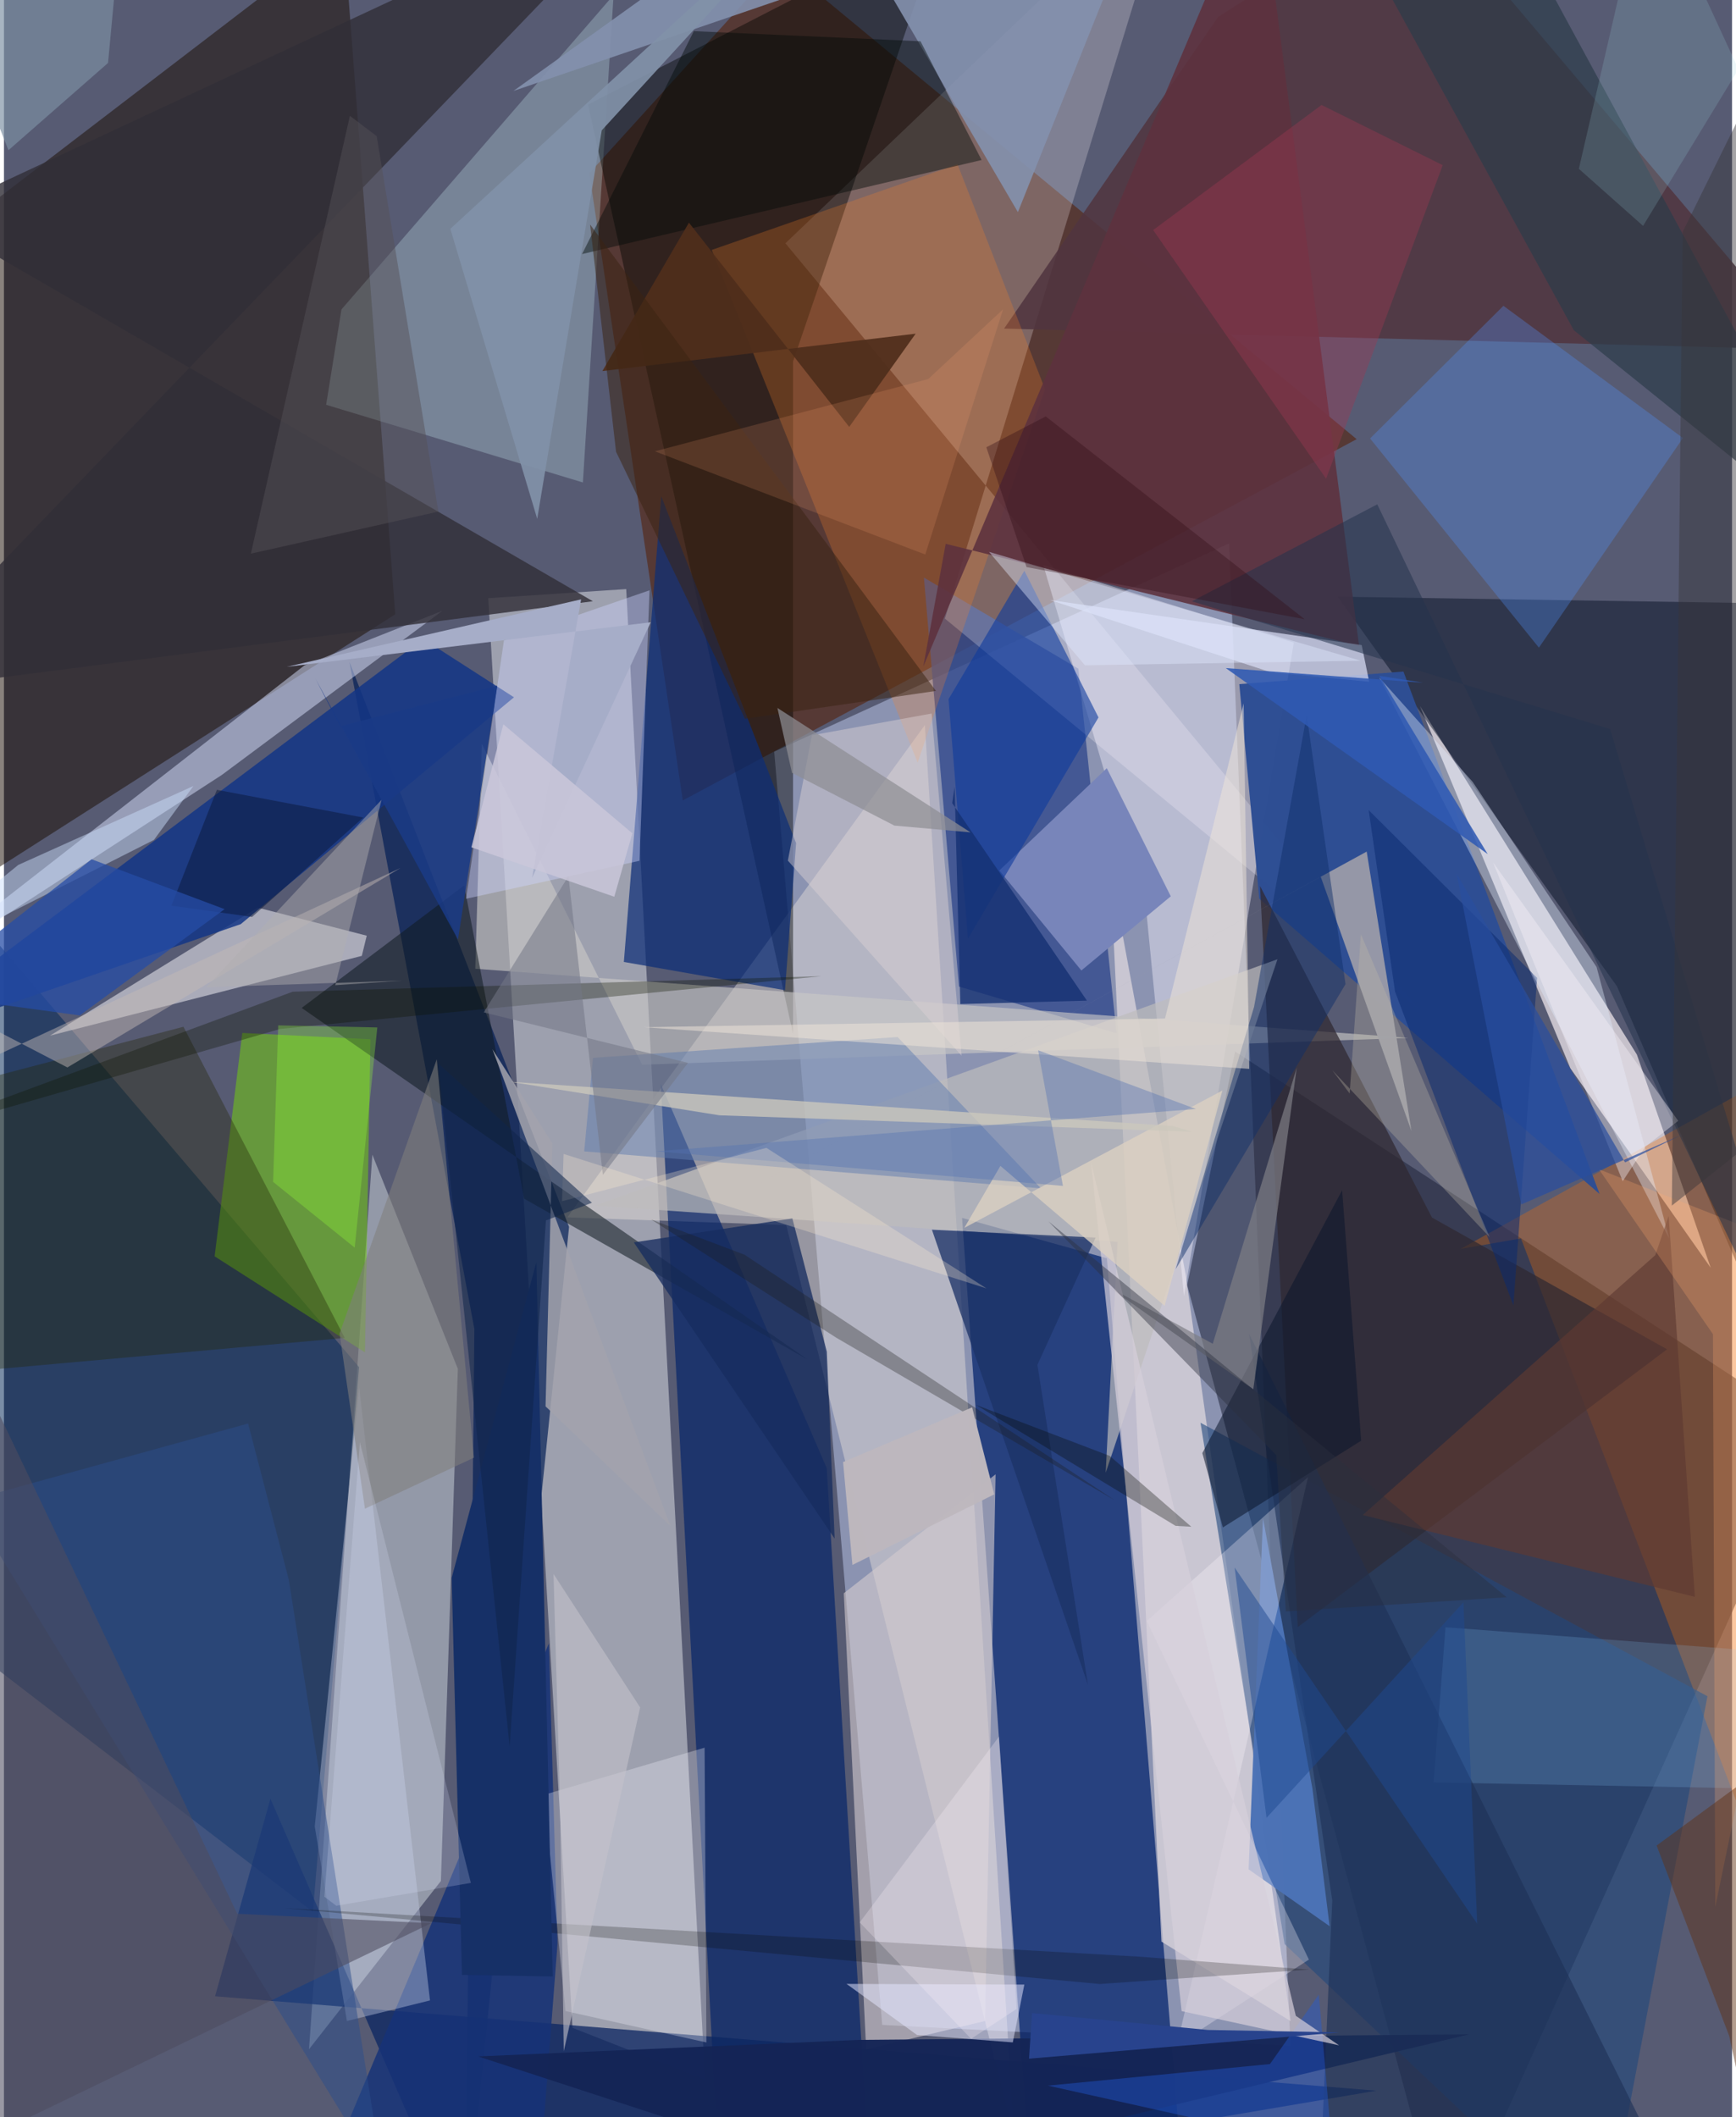 <svg xmlns="http://www.w3.org/2000/svg" width="228" height="278" viewBox="0 0 836 1024"><path fill="#575b73" d="M0 0h836v1024H0z"/><path fill="#b5bfe1" fill-opacity=".561" d="M372.628 363.545l220.073-100.73 29.658 726.71-197.479-10.157z"/><path fill="#eeedf3" fill-opacity=".467" d="M301.032 284.922l38.13 721.05-64.122-25.177-40.754-691.46z"/><path fill="#00216c" fill-opacity=".718" d="M533.567 608.595l-70.062-19.545 32.403 456.61 76.97 40.34z"/><path fill="#56332a" fill-opacity=".839" d="M654.398 212.41L375.61-18.176 283.193 83.782l45.205 303.363z"/><path fill="#1c0f04" fill-opacity=".518" d="M-62 457.504L-4.196 96.923 164.357-32.131l24.928 329.25z"/><path fill="#1f2339" fill-opacity=".545" d="M697.93 1086L572.397 621.57l23.194-112.997 280.187 182.943z"/><path fill="#acb3bf" fill-opacity=".702" d="M147.573 991.143l30.65-432.655 41.36 103.57-8.202 247.717z"/><path fill="#e7e0d9" fill-opacity=".447" d="M272.545 588.796l105.898 3.724 110.33 441.788-43.265-683.601z"/><path fill="#f6eef0" fill-opacity=".698" d="M789.97 510.086l35.708 103.097-67.917-96.537-72.738-175.142z"/><path fill="#001d54" fill-opacity=".682" d="M273.383 593.407L167.13 320.103l60.444 322.687-4.361 438.257z"/><path fill="#012757" fill-opacity=".525" d="M171.797 661.25L-62 386.938-7.474 804.11l156.927 120.567z"/><path fill="#e5dce0" fill-opacity=".69" d="M535.181 419.847l36.564 197.104 50.732 360.625-62.516-38.486z"/><path fill="#354c8e" fill-opacity=".824" d="M538.255 499.756L519.77 323.44l-74.72-44.084 16.963 197.815z"/><path fill="#fffafb" fill-opacity=".239" d="M566.042-62l-110.85 361.19 229.009 188.746-306.149-370.275z"/><path fill="#010d1f" fill-opacity=".459" d="M872.556 690.263l-92.23-213.23L645.232 288.6 898 292.507z"/><path fill="#002169" fill-opacity=".651" d="M419.872 1071.762l-21.854-361.684-80.256-185.753 26.419 495.158z"/><path fill="#51353f" fill-opacity=".871" d="M587.392 8.21l96.386-61.694 187.996 222.57-387.935-10.162z"/><path fill="#0d2662" fill-opacity=".761" d="M222.807 1086l441.142-74.81-561.825-45.66 26.787-95.547z"/><path fill="#d3fbff" fill-opacity=".255" d="M155.86 195.785l124.209 37.568L294.916-2.431 163.28 149.655z"/><path fill="#f9f3fe" fill-opacity=".416" d="M624.003 310.816l-53.124 316.078-18.095-184.734-49.991-168.843z"/><path fill="#ef6d00" fill-opacity=".314" d="M733.877 598.973L850.639 904.11l35.94-401.202L704.734 604.04z"/><path fill="#73cf0f" fill-opacity=".529" d="M115.31 499.6l61.976 3.066-2.634 151.436-72.74-46.452z"/><path fill="#000401" fill-opacity=".427" d="M454.249-37.69L282.556 50.58l99.194 449.515-.013-325.255z"/><path fill="#2e4e94" fill-opacity=".988" d="M771.94 577.52L607.267 434.626l-9.644-103.742 79.412-6.072z"/><path fill="#d8e0fd" fill-opacity=".494" d="M145.366 321.81L-62 483.428l167.399-108.615 106.688-79.377z"/><path fill="#d3d3dd" fill-opacity=".667" d="M22.276 500.903l100.513-61.914 52.714 13.574-2.377 9.752z"/><path fill="#0c2d78" fill-opacity=".71" d="M299.89 465.265l18.093-225.273 65.231 167.82-5.37 71.139z"/><path fill="#133685" fill-opacity=".847" d="M202.836 309.044L-62 507.767l176.553-60.793 132.184-109.718z"/><path fill="#20477c" fill-opacity=".592" d="M824.09 820.408L578.856 688.14l40.68 252.128L773.618 1086z"/><path fill="#d3cace" fill-opacity=".612" d="M417.113 991.214l57.516-13.74 5.095-264.401-73.432 57.524z"/><path fill="#fe8526" fill-opacity=".247" d="M342.4 120.886l99.619 247.938 61.597-180.654L461.31 79.463z"/><path fill="#cac7c6" fill-opacity=".631" d="M679.408 502.002l-451.39-33.442 3.163-108.818 77.545 155.23z"/><path fill="#5d323e" fill-opacity=".89" d="M655.576 312.425l-199.99-49.392-10.852 59.399L607.164-62z"/><path fill="#5391fb" fill-opacity=".31" d="M812.247 211.844l-69.686 101.4-81.676-101.168 64.514-64.165z"/><path fill="#302831" fill-opacity=".725" d="M690.849 588.893l-83.183-160.359 18.231 358.446L804.56 652.61z"/><path fill="#252606" fill-opacity=".369" d="M-62 667.419l226.87-20.309-78.034-150.502-139.505 36.546z"/><path fill="#bebdbd" fill-opacity=".69" d="M532.983 712.328l5.753-111.708-252.708-17.508L616.09 463.957z"/><path fill="#0f1b22" fill-opacity=".549" d="M251.643 579.752l136.986 77.714-244.605-169.968 78.621-59.243z"/><path fill="#9698a7" fill-opacity=".996" d="M680.904 547.028l-21.65-135.144-332.047 181.544L637.022 424.07z"/><path fill="#d9ddf4" fill-opacity=".725" d="M656.835 312.004l-150.804-21.802 106.701 34.905 47.716 4.632z"/><path fill="#163378" fill-opacity=".835" d="M267.806 940.034l-9.598 125.253-93.342-34.923 98.76-235.494z"/><path fill="#f3f1fd" fill-opacity=".31" d="M339.834 987.864l-68.179-15.193-10.335-104.602 77.636-22.777z"/><path fill="#7885ba" d="M481.533 421.011l51.993-49.457 30.946 61.96-43.258 35.874z"/><path fill="#bcc7dd" fill-opacity=".424" d="M150.355 883.375l21.47-212.41 34.283 296.57-40.193 9.95z"/><path fill="#ced6ff" fill-opacity=".404" d="M312.298 285.517l-70.421 24.258L223.55 434.69l83.91-18.356z"/><path fill="#8391ad" fill-opacity=".906" d="M490.516 102.602L556.436-62 246.45 44.002 394.217-62z"/><path fill="#142556" fill-opacity=".965" d="M413.2 986.635l295.699-2.72-295.686 70.717-183.8-60.012z"/><path fill="#607caf" fill-opacity=".494" d="M501.66 574.76l-220.958-17.87 4.251-45.258 147.368-10.046z"/><path fill="#312f37" fill-opacity=".804" d="M320.692-62L-62 335.458l346.91-44.653-321.327-185.963z"/><path fill="#162c5f" fill-opacity=".773" d="M304.708 600.901l97.157 143.271-3.801-90.415-16.653-64.452z"/><path fill="#85c6fd" fill-opacity=".188" d="M878.346 865.63L898 802.266 697.392 787.05l-5.774 75.05z"/><path fill="#000a08" fill-opacity=".435" d="M279.672 122.885l54.07-107.824 109.674 4.898 29.531 57.433z"/><path fill="#4c72b5" fill-opacity=".992" d="M602.122 904.135l39.193 27.493-8.321-66.62-23.911-130.788z"/><path fill="#0d3a9d" fill-opacity=".592" d="M456.964 338.16l9.386 115.865 63.159-107.033-35.86-70.926z"/><path fill="#2c4e8c" fill-opacity=".498" d="M137.805 764.106l-19.694-75.6-136.105 37.553 201.696 329.294z"/><path fill="#2c3c4a" fill-opacity=".694" d="M759.453 159.708L637.841-62l95.26 29.676L898 271.313z"/><path fill="#fff8ff" fill-opacity=".29" d="M631.296 947.785l-63.75 41.279 63.325-274.638-77.986 69.597z"/><path fill="#0b2b70" fill-opacity=".529" d="M672.962 479.583l-12.756-87.746 81.484 81.12-11.465 158.448z"/><path fill="#1c3267" fill-opacity=".761" d="M528.111 598.585l-28.161 61.54 24.467 154.766-75.489-220.114z"/><path fill="#1e3256" fill-opacity=".616" d="M642.59 919.2l-7.278 166.8H821.79L602.396 645.22z"/><path fill="#cbddfb" fill-opacity=".475" d="M6.924 418.336l84.74-38.166-19.095 26.05L-62 474.342z"/><path fill="#8292a9" fill-opacity=".918" d="M403.704-62L289.202 63.029l-31.225 187.918-42.029-140.279z"/><path fill="#a3a3ac" fill-opacity=".847" d="M265.302 553.003l-3.295 127.206 60.365 57.818-86.06-230.555z"/><path fill="#0f2f6a" fill-opacity=".478" d="M649.013 475.991l-82.16 137.872 37.913-126.875 25.451-141.08z"/><path fill="#dcd1d4" fill-opacity=".459" d="M390.875 355.619l57.911-10.514 14.469 165.502-84.028-94.349z"/><path fill="#153172" fill-opacity=".792" d="M458.74 388.448l65.165 95.524-61.24 1.662-2.756-105.03z"/><path fill="#0b162c" fill-opacity=".537" d="M589.682 738.767l66.902-41.961-9.22-121.107-67.623 127.11z"/><path fill="#e3eeff" fill-opacity=".388" d="M710.509 378.165l59.951 89.541 35.133 131.326-140.311-271.388z"/><path fill="#7d7e84" fill-opacity=".702" d="M534.267 622.332l70.132 49.613 21.007-155.495-40.626 133.49z"/><path fill="#ede2d7" fill-opacity=".529" d="M599.73 340.15l-38.044 152.478-252.358 4.192 293.11 20.155z"/><path fill="#9c3853" fill-opacity=".384" d="M639.605 231.532L696.037 79.88l-58.636-29.118-81.447 60.513z"/><path fill="#1a3b86" fill-opacity=".859" d="M150.745 328.373l11.912 22.904 75.972-19.614-18.982 122.759z"/><path fill="#235bd6" fill-opacity=".412" d="M642.582 1039.336l-137.538-30.589 107.416-10.432 23.633-33.588z"/><path fill="#4e4b5f" fill-opacity=".573" d="M-34.42 1046.63l241.01-116.406-93.73-4.62L-62 558.73z"/><path fill="#d6d0db" fill-opacity=".694" d="M569.72 972.716l76.163 16.533-20.908-14.26-99.088-412.871z"/><path fill="#e4e6ff" fill-opacity=".518" d="M493.629 959.876l-86.02-.34 34.106 24.723 46.336 3.575z"/><path fill="#5e3931" fill-opacity=".651" d="M805.353 588.005L818.01 772.34l-160.68-39.565L798.884 607.05z"/><path fill="#4f2e1b" fill-opacity=".925" d="M408.916 206.489l32.13-45.093-151.547 18.068 41.88-71.774z"/><path fill="#060600" fill-opacity=".227" d="M548.98 946.35l-412.97-23.464 394.04 36.706 101.33-6.968z"/><path fill="#7c8fa2" fill-opacity=".671" d="M58.983-62H-50.488L2.162 72.665 50.357 30.45z"/><path fill="#0d1503" fill-opacity=".322" d="M395.526 472.144l-255.858 7.518L-62 554.118l195.707-56.477z"/><path fill="#9bd3e2" fill-opacity=".18" d="M839.093 33.469L792.96 109.25l-31.07-27.595L795.082-62z"/><path fill="#ffad6f" fill-opacity=".247" d="M771.59 565.53l120.16 47.35-63.862 309.434-1.13-277.037z"/><path fill="#a6adc8" d="M312.878 300.962l-176.06 21.555 142.39-32.63-23.688 134.61z"/><path fill="#c5bab5" fill-opacity=".463" d="M-62 537.564v-69.41l92.686 48.136 161.176-96.485z"/><path fill="#807e7c" fill-opacity=".565" d="M162.357 644.987l12.275 84.712 52.724-24.683-17.974-192.685z"/><path fill="#e1e9ff" fill-opacity=".416" d="M522.952 321.773l-46.412-54.856 75.66 22.208 104.157 30.44z"/><path fill="#163067" d="M216.585 763.183l4.99 192.015 43.908.754-7.921-345.511z"/><path fill="#1c1a19" fill-opacity=".31" d="M402.789 647.086l134.655 78.583-179.188-118.813-45.269-17.088z"/><path fill="#bfb9a6" fill-opacity=".325" d="M642.611 517.618l8.4 11.277 5.432-77.054L718.7 598.355z"/><path fill="#603215" fill-opacity=".482" d="M799.502 892.624L898 820.38 856.498 1086l-21.866-101.248z"/><path fill="#97fe37" fill-opacity=".31" d="M169.673 603.453l-39.464-31.809 2.47-75.705 47.94.995z"/><path fill="#3a2313" fill-opacity=".518" d="M283.557 108.594l167.318 225.583-92.392 13.455-62.373-129.125z"/><path fill="#ddd1c2" fill-opacity=".769" d="M464.588 593.876l17.459-29.967 79.472 67.696 27.923-104.158z"/><path fill="#ccc8bc" fill-opacity=".78" d="M245.048 523.242l101.05 16.189 228.765 7.986-9.447-2.807z"/><path fill="#23324d" fill-opacity=".541" d="M879.255 692.474L777.002 352.618l-202.305-61.781 89.675-46.9z"/><path fill="#ffa775" fill-opacity=".165" d="M447.134 183.333l36.22-33.742-37.655 118.604-130.804-49.916z"/><path fill="#0a193b" fill-opacity=".506" d="M173.816 395.417l-70.807-13.41-22.019 56.037 39.05 5.45z"/><path fill="#555057" fill-opacity=".475" d="M167.355 56.007l-47.91 211.78 90.727-20.359L180.32 65.856z"/><path fill="#fef4fa" fill-opacity=".255" d="M489.92 971.628l-22.039 14.478-53.872-56.31 67.405-89.889z"/><path fill="#5472b1" fill-opacity=".396" d="M315.59 556.84l196.716 16.743-12.013-65.597 76.357 28.4z"/><path fill="#737685" fill-opacity=".541" d="M289.735 568.218l41.192-54.157-98.818-24.414 40.951-65.858z"/><path fill="#264da5" fill-opacity=".749" d="M36.676 491.13l70.075-51.404L42.4 415.604l-83.078 64.968z"/><path fill="#2c303d" fill-opacity=".427" d="M505.223 590.665l221.758 181.88-106.846 6.83-4.642-75.58z"/><path fill="#e1e8ff" fill-opacity=".204" d="M172.187 697.529l53.693 213.166-65.11 11.044-5.767-4.374z"/><path fill="#bdb7bd" fill-opacity=".992" d="M468.379 680.691l10.697 42.069-68.617 34.151-4.516-49.768z"/><path fill="#305ab3" fill-opacity=".871" d="M717.794 413.09l-52.387-86.2 21.133 3.305-95.459-7.063z"/><path fill="#8e8d93" fill-opacity=".714" d="M467.595 402.584l-93.421-60.179 7.053 31.395 49.553 25.513z"/><path fill="#f8f3fa" fill-opacity=".388" d="M809.955 542.116l-15.967 12.545-10.882 16.664-62.741-154.219z"/><path fill="#b0aeb0" fill-opacity=".459" d="M97.864 477.493l84.828-90.692-22.382 89.709 32.265-2.211z"/><path fill="#1f4990" fill-opacity=".494" d="M610.8 879.219l95.247-104.22 6.684 155.482-117.36-172.308z"/><path fill="#284e9f" fill-opacity=".698" d="M734.013 582.562l77.84-33.77-27.611 13.416-81.452-139.51z"/><path fill="#28438d" d="M582.357 981.815l63.792 1.194-150.252 12.694 1.475-22.062z"/><path fill="#fff0d2" fill-opacity=".278" d="M368.856 555.182l106.451 67.963-204.57-65.03-.75 22.86z"/><path fill="#060701" fill-opacity=".314" d="M534.954 704.183l39.452 34.252-7.594-.431-96.705-58.575z"/><path fill="#c4c2cb" fill-opacity=".592" d="M265.86 761.254l3.154 110.63 1.81 120.219 36.95-166.262z"/><path fill="#10254b" fill-opacity=".553" d="M209.984 514.236l34.658 330.53 17.559-254.489 22.248-8.552z"/><path fill="#cbc7da" fill-opacity=".839" d="M295.259 433.727l-69.135-23.91 15.471-59.503 62.4 52.738z"/><path fill="#320c15" fill-opacity=".357" d="M629.27 299.508l-134.58-25.225-19.442-57.962 28.744-14.92z"/><path fill="#373539" fill-opacity=".455" d="M898 510.772V-62l-85.868 174.116-5.263 471.004z"/></svg>